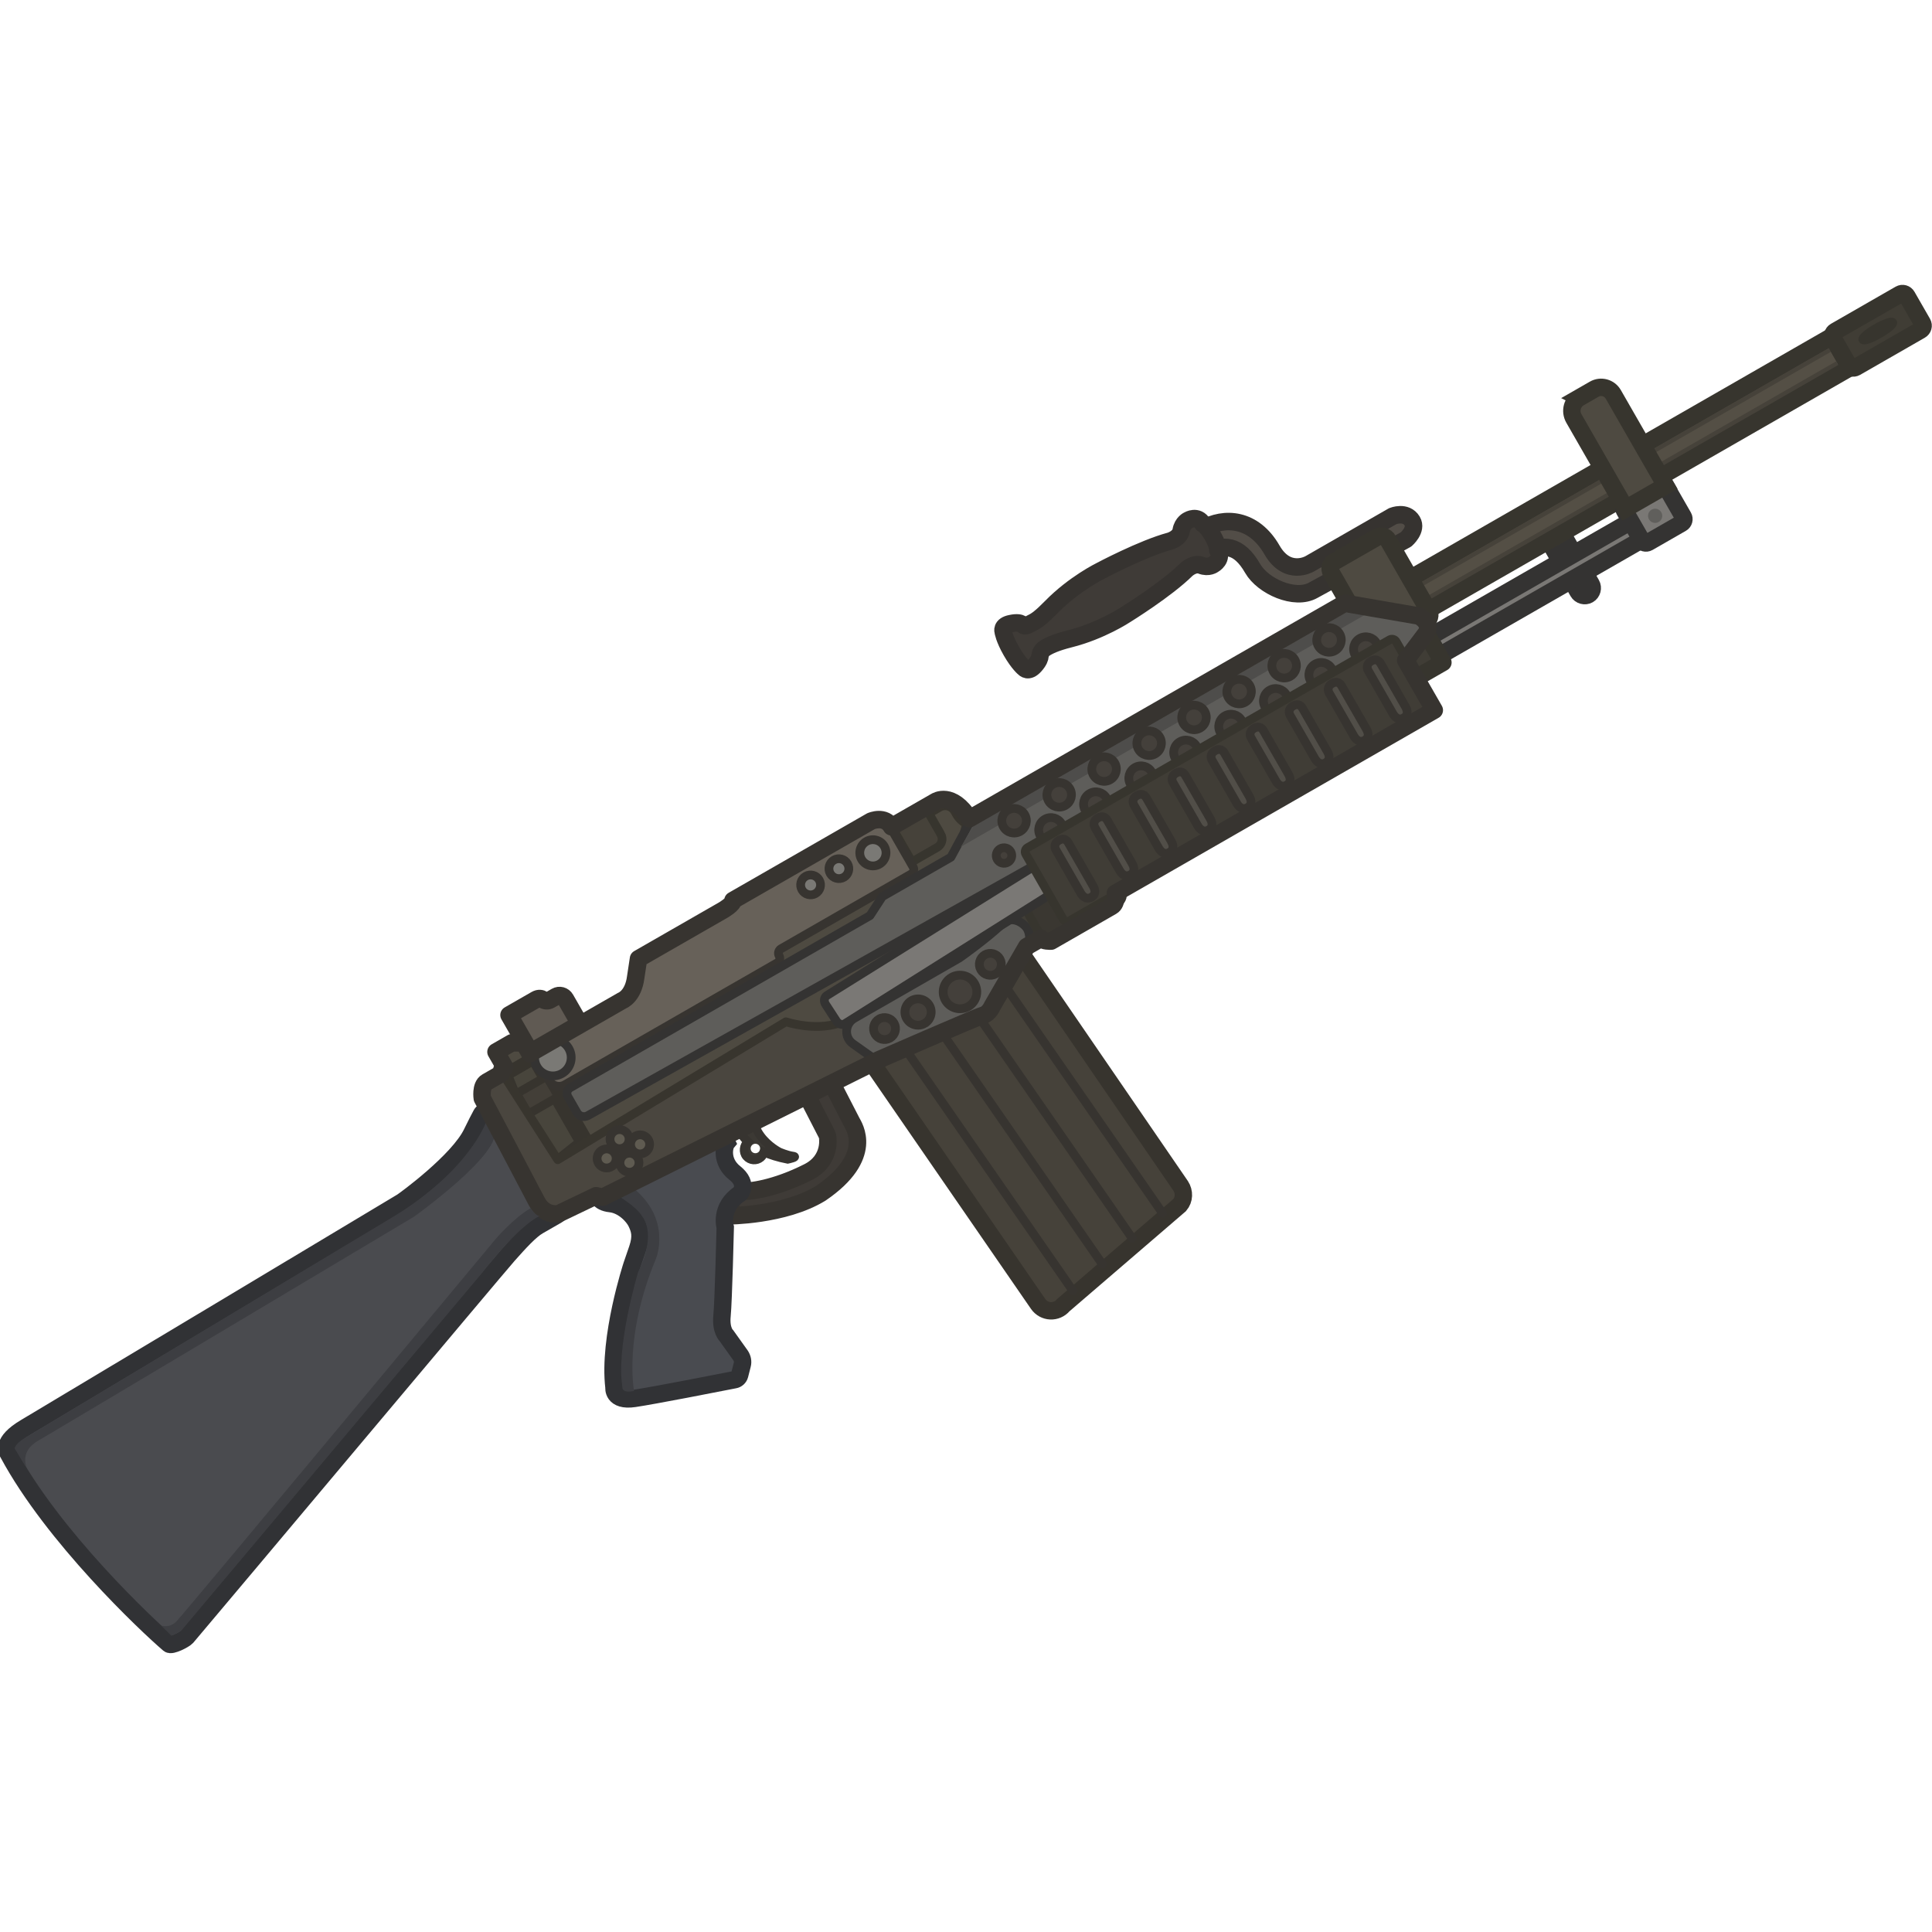 <?xml version="1.0" encoding="UTF-8" standalone="no"?>
<!-- Created with Inkscape (http://www.inkscape.org/) -->

<svg
   width="110"
   height="110"
   viewBox="0 0 29.104 29.104"
   version="1.1"
   id="svg1"
   xml:space="preserve"
   inkscape:version="1.4 (e7c3feb1, 2024-10-09)"
   sodipodi:docname="stoner_63.svg"
   xmlns:inkscape="http://www.inkscape.org/namespaces/inkscape"
   xmlns:sodipodi="http://sodipodi.sourceforge.net/DTD/sodipodi-0.dtd"
   xmlns="http://www.w3.org/2000/svg"
   xmlns:svg="http://www.w3.org/2000/svg"><sodipodi:namedview
     id="namedview1"
     pagecolor="#ffffff"
     bordercolor="#000000"
     borderopacity="0.25"
     inkscape:showpageshadow="2"
     inkscape:pageopacity="0.0"
     inkscape:pagecheckerboard="0"
     inkscape:deskcolor="#d1d1d1"
     inkscape:document-units="px"
     inkscape:zoom="0.71891835"
     inkscape:cx="534.13576"
     inkscape:cy="195.43249"
     inkscape:window-width="1712"
     inkscape:window-height="968"
     inkscape:window-x="0"
     inkscape:window-y="43"
     inkscape:window-maximized="1"
     inkscape:current-layer="layer1" /><defs
     id="defs1"><clipPath
       clipPathUnits="userSpaceOnUse"
       id="clipPath1"><rect
         width="234.843"
         height="234.843"
         fill="#ffffff"
         transform="rotate(30)"
         id="rect1"
         x="28.811"
         y="-93.358"
         style="stroke-width:2.135" /></clipPath></defs><g
     inkscape:label="Layer 1"
     inkscape:groupmode="layer"
     id="layer1"><g
       id="g17"
       transform="matrix(0.108,-0.062,0.062,0.108,-3.669,11.686)"><path
         d="m 124.902,77.793 c -0.809,-0.099 -0.809,-1.461 -0.809,-1.461 l -1.7e-4,-0.443 c -5e-5,-1.017 -0.835,-1.852 -1.852,-1.852 l -6.156,7.5e-5 -0.313,3.73 -50.971,8.8e-5 7.3e-5,12.443 31.165,1.898 35.506,3.5e-5 c 0,0 -2.319,-13.793 -6.571,-14.314 z"
         fill="#4e4a41"
         id="path2"
         style="stroke-width:2.135;stroke-linejoin:round" /><path
         d="m 124.902,77.793 c -0.809,-0.099 -0.809,-1.461 -0.809,-1.461 l -1.7e-4,-0.443 c -5e-5,-1.017 -0.835,-1.852 -1.852,-1.852 l -6.469,3.2e-5 2e-5,3.73 -50.971,8.8e-5 7.3e-5,12.443 31.165,1.898 35.506,3.5e-5 c 0,0 -2.319,-13.793 -6.571,-14.314 z"
         stroke="#38352e"
         stroke-width="2.105"
         stroke-linecap="round"
         id="path6"
         style="fill:none" /><path
         d="m 93.261,96.625 -1.252,-0.052 c -0.574,-0.026 -1.07,0.417 -1.095,0.991 l -0.209,4.539 c -0.014,0.314 -1.02,2.985 -4.226,2.817 -4.461,-0.235 -7.404,-1.46 -8.238,-2.06 -0.835,-0.6 -2.83,1.818 -2.83,1.818 0,0 5.884,3.38 11.101,3.224 7.919,-0.609 7.506,-5.069 7.532,-5.643 l 0.209,-4.539 c 0.026,-0.574 -0.417,-1.069 -0.991,-1.096 z"
         fill="#3f3b37"
         stroke="#373430"
         stroke-width="0.493"
         id="path8"
         sodipodi:nodetypes="ccccccccccc"
         style="stroke-width:2.117;stroke-linecap:round;stroke-linejoin:round;stroke-dasharray:none" /><path
         d="m 62.381,104.063 c 0,0 -6.887,6.182 -9.26,11.764 0,0 -1.043,1.383 1.487,2.374 2.191,0.861 9.704,3.417 11.634,4.069 0.287,0.104 0.6,0.026 0.809,-0.183 l 0.887,-0.913 c 0.287,-0.287 0.417,-0.678 0.391,-1.096 l -0.287,-2.895 c 0,0 -0.313,-0.913 0.731,-2.374 1.043,-1.461 5.661,-9.078 5.661,-9.078 0,0 0.574,-2.478 3.574,-2.661 0,0 1.513,-0.443 0.704,-2.478 -0.809,-2.035 0.496,-3.469 0.991,-3.652 l 0.104,-1.487 -12.312,-0.756 c 0,0 -1.338,-0.38 -1.599,0.089 -0.261,0.47 -2.882,-0.184 -2.882,-0.184 0,0 -0.45,0.799 0.803,1.712 1.252,0.913 1.67,2.687 1.591,3.6 -0.078,0.939 -0.267,1.72 -1.458,2.775 -1.072,0.949 -1.568,1.373 -1.568,1.373 z"
         fill="#3d3e42"
         stroke="#313235"
         stroke-width="2.105"
         stroke-linecap="round"
         id="path10"
         sodipodi:nodetypes="ccccccccccccccccccccc"
         style="fill:#494b50;fill-opacity:1" /><path
         d="m 120.732,77.454 1.2e-4,-3.417 -4.695,-1.46e-4 1e-5,4.591 3.522,8.3e-5 c 0.652,1.7e-5 1.174,-0.522 1.174,-1.174 z"
         fill="#46423a"
         stroke="#37352e"
         stroke-width="1.052"
         stroke-linecap="round"
         id="path12" /><path
         d="m 203.105,83.272 c 0.496,-9.7e-5 0.913,0.417 0.913,0.913 l 7e-5,6.234 c -1e-5,0.496 -0.417,0.913 -0.913,0.913 -0.496,-9e-6 -0.913,-0.417 -0.913,-0.913 l 4e-5,-6.235 c 9e-5,-0.495 0.417,-0.913 0.913,-0.913 z"
         fill="#686664"
         stroke="#343332"
         stroke-width="0.493"
         id="path14"
         style="stroke-width:2.117;stroke-linejoin:round;stroke-dasharray:none" /><path
         d="m 212.183,86.192 -28.433,2.7e-5 -5e-5,2.583 28.433,-2.8e-5 z"
         fill="#7a7875"
         stroke="#343332"
         stroke-width="0.493"
         stroke-linecap="round"
         id="path16"
         style="stroke-width:2.117;stroke-linejoin:round;stroke-dasharray:none" /><path
         d="m 183.748,84.574 -4.147,-6.3e-5 -2.3e-4,5.113 4.148,-1.5e-5 z"
         fill="#403d36"
         stroke="#37352e"
         stroke-width="2.105"
         stroke-linecap="round"
         id="path18"
         style="stroke-linejoin:round" /><path
         d="m 244.219,78.914 -60.466,4.7e-5 1.2e-4,4.356 60.465,-3.67e-4 z"
         fill="#46423a"
         stroke="#37352e"
         stroke-width="2.105"
         stroke-linecap="round"
         id="path20"
         style="fill:#544f45;fill-opacity:1;stroke-linejoin:round" /><path
         style="fill:#46423a;fill-opacity:1;fill-rule:evenodd;stroke:none;stroke-width:2.117;stroke-linecap:round;stroke-linejoin:round;stroke-miterlimit:29;stroke-dasharray:none;stroke-opacity:1"
         d="m 186.407,80.461 h 56.815 v -0.506 h -56.907 z"
         id="path15" /><path
         style="fill:#46423a;fill-opacity:1;fill-rule:evenodd;stroke:none;stroke-width:2.117;stroke-linecap:round;stroke-linejoin:round;stroke-miterlimit:29;stroke-dasharray:none;stroke-opacity:1"
         d="m 186.315,82.286 h 56.815 v -0.506 h -56.907 z"
         id="path15-4" /><path
         d="m 153.28,63.942 11.999,9.7e-5 c 2.635,-1.58e-4 4.174,1.059 4.174,4.435 4e-5,2.452 2.478,5.921 5.061,5.921 l 12.782,0.26 c 0,0 1.773,-0.34 1.745,-1.564 -0.033,-1.451 -1.745,-1.681 -1.745,-1.681 h -11.596 c 0,0 -3.106,0.028 -3.106,-3.732 0,-4.41 -2.934,-6.391 -5.986,-6.391 l -12.547,1.11e-4 c 0,0 -1.824,0.689 -1.824,1.733 1.2e-4,1.043 1.043,1.017 1.043,1.017 z"
         fill="#524d47"
         stroke="#363330"
         stroke-width="0.493"
         id="path22"
         style="stroke-width:2.117;stroke-linecap:round;stroke-linejoin:round;stroke-dasharray:none"
         sodipodi:nodetypes="ccsccsccccccc" /><path
         d="m 212.525,84.082 4.643,-2.19e-4 c 0.313,4.3e-5 0.574,0.261 0.574,0.574 l 1e-5,4.226 c -4e-5,0.313 -0.261,0.574 -0.574,0.574 l -4.643,-7.3e-5 c -0.313,6.3e-5 -0.574,-0.261 -0.574,-0.574 l 7e-5,-4.226 c 4e-5,-0.313 0.261,-0.574 0.574,-0.574 z"
         fill="#7a7875"
         stroke="#343332"
         stroke-width="2.105"
         stroke-linecap="round"
         id="path24"
         style="stroke-linejoin:round" /><path
         d="m 178.402,72.576 6,-4e-6 c 0.548,-2.4e-5 0.965,0.444 0.965,0.965 l 9e-5,9.886 c 3e-5,0.548 -0.444,0.965 -0.965,0.965 l -6,5e-6 c -0.548,2.3e-5 -0.965,-0.444 -0.965,-0.965 l 9e-5,-9.886 c -2e-5,-0.548 0.417,-0.965 0.965,-0.965 z"
         fill="#4e4a41"
         stroke="#37352e"
         stroke-width="2.105"
         stroke-linecap="round"
         id="path26"
         style="stroke-linejoin:round" /><path
         fill-rule="evenodd"
         clip-rule="evenodd"
         d="m 253.868,78.578 -9.025,2.23e-4 c -0.34,-5.08e-4 -0.626,0.287 -0.627,0.651 l 6.5e-4,3.731 c -7.1e-4,0.339 0.26,0.625 0.627,0.626 l 9.025,-2.23e-4 c 0.338,-5.6e-4 0.626,-0.261 0.625,-0.626 l -5.3e-4,-3.757 c 7.1e-4,-0.339 -0.26,-0.625 -0.625,-0.625 z m -2.452,2.53 c -0.001,0.216 -0.935,0.391 -2.087,0.391 -1.153,-5.54e-4 -2.088,-0.176 -2.087,-0.391 -6.8e-4,-0.217 0.934,-0.392 2.085,-0.392 1.153,5.55e-4 2.088,0.176 2.088,0.392 z"
         fill="#403d35"
         id="path28"
         style="stroke-width:2.135" /><path
         d="m 253.868,78.578 -9.025,2.23e-4 c -0.34,-5.08e-4 -0.626,0.287 -0.627,0.651 l 6.5e-4,3.731 c -7.1e-4,0.339 0.26,0.625 0.627,0.626 l 9.025,-2.23e-4 c 0.338,-5.6e-4 0.626,-0.261 0.625,-0.626 l -5.3e-4,-3.757 c 7.1e-4,-0.339 -0.26,-0.625 -0.625,-0.625 z"
         stroke="#37352e"
         stroke-width="2.105"
         stroke-linecap="round"
         id="path30"
         style="fill:none;stroke-linejoin:round" /><path
         d="m 251.415,81.106 c -0.001,0.215 -0.933,0.391 -2.087,0.39 -1.151,3.28e-4 -2.086,-0.175 -2.084,-0.39 -7.9e-4,-0.216 0.933,-0.391 2.085,-0.392 1.151,-3.28e-4 2.086,0.175 2.086,0.392 z"
         stroke="#37352e"
         stroke-width="1.052"
         stroke-linecap="round"
         id="path32"
         style="fill:none" /><path
         d="m 214.037,70.126 2.035,8.3e-5 c 0.939,-1.61e-4 1.696,0.756 1.696,1.696 l -1e-5,12.729 -5.582,8.9e-5 1e-5,-12.573 c -1.2e-4,-1.043 0.835,-1.852 1.852,-1.852 z"
         fill="#4e4a41"
         stroke="#37352e"
         stroke-width="2.105"
         stroke-linecap="round"
         id="path34" /><path
         d="m 214.846,87.942 c 0.475,-8.3e-5 0.86,-0.385 0.86,-0.86 2e-5,-0.475 -0.385,-0.86 -0.86,-0.86 -0.475,-2.4e-5 -0.86,0.385 -0.861,0.86 8e-5,0.475 0.385,0.86 0.861,0.86 z"
         fill="#605f5c"
         id="path36"
         style="stroke-width:2.135" /><path
         d="m 166.901,60.682 c 0,0 0.325,0.427 0.325,1.825 0,1.399 -0.325,1.825 -0.325,1.825 8e-5,1.278 -1.304,1.252 -1.304,1.252 0,0 -0.757,0.104 -1.357,-0.652 -0.6,-0.73 -1.8,-0.444 -1.8,-0.444 -3.339,0.887 -9.104,1.07 -9.104,1.07 0,0 -3.548,0.235 -7.33,-0.835 -1.669,-0.469 -2.661,-0.548 -3.234,-0.496 -0.365,0.026 -0.704,0.235 -0.913,0.522 -0.104,0.156 -0.391,0.443 -1.096,0.678 -1.148,0.391 -1.278,-0.365 -1.278,-0.365 0,0 -0.325,-0.786 -0.325,-2.556 0,-1.77 0.325,-2.556 0.325,-2.556 0,0 0.13,-0.757 1.278,-0.365 0.73,0.235 0.991,0.496 1.096,0.678 0.209,0.313 -0.038,0.522 1.173,0.522 0.574,0.052 1.305,-0.026 2.975,-0.496 3.782,-1.069 7.33,-0.835 7.33,-0.835 0,0 5.765,0.183 9.104,1.069 0,0 1.2,0.287 1.8,-0.443 0.6,-0.73 1.356,-0.652 1.356,-0.652 0,0 1.304,-0.026 1.304,1.252 z"
         fill="#3f3b37"
         stroke="#363330"
         stroke-width="0.493"
         id="path38"
         style="stroke-width:2.117;stroke-linecap:round;stroke-linejoin:round;stroke-dasharray:none"
         sodipodi:nodetypes="czcccccccccczcccccccscc" /><path
         d="m 57.522,80.61 c 0.417,-1.01e-4 0.757,0.339 0.756,0.73 l 7.6e-5,12.234 c -8.4e-5,0.417 -0.339,0.73 -0.73,0.731 l -2.611,-5.4e-5 c -1.149,-8.4e-5 -2.983,0.593 -4.954,1.252 -1.959,0.655 -50.267,18.39 -56.71,20.712 -0.391,0.131 -2.165,0.052 -2.295,-0.339 -1.2,-3.365 -5.687,-18.234 -5.374,-29.633 2.1e-5,-0.287 -0.104,-1.67 3.339,-1.722 3.835,-0.052 51.753,-0.965 53.084,-0.991 0.404,-0.008 8.426,-0.887 11.53,-3.026 0.965,-0.652 1.643,-1.096 2.113,-1.382 0.47,-0.287 1.122,0.052 1.122,0.626 2.7e-5,0.47 0.313,0.783 0.73,0.809 z"
         fill="#3d3e42"
         stroke="#313235"
         stroke-width="2.105"
         stroke-linecap="round"
         id="path40"
         clip-path="url(#clipPath1)"
         style="fill:#4a4b4f;fill-opacity:1" /><g
         id="g8"><path
           d="m 99.807,98.192 2.843,34.406 c 0.104,1.278 1.383,2.087 2.583,1.643 l 18.227,-3.487 c 0.809,-0.287 1.304,-1.095 1.252,-1.956 l -2.664,-33.275 c -0.078,-0.887 -0.73,-1.591 -1.617,-1.748 l -18.407,2.356 c -1.226,-0.209 -2.322,0.809 -2.217,2.061 z"
           fill="#46423a"
           stroke="#37342e"
           stroke-width="2.105"
           stroke-linecap="round"
           id="path42"
           sodipodi:nodetypes="ccccccccc" /><g
           id="g7"><path
             style="fill:#4a4b4f;fill-opacity:1;fill-rule:evenodd;stroke:#373430;stroke-width:1.058;stroke-linecap:round;stroke-linejoin:round;stroke-miterlimit:29;stroke-dasharray:none;stroke-opacity:1"
             d="M 107.087,133.306 104.095,98.109"
             id="path7" /><path
             style="fill:#4a4b4f;fill-opacity:1;fill-rule:evenodd;stroke:#373430;stroke-width:1.058;stroke-linecap:round;stroke-linejoin:round;stroke-miterlimit:29;stroke-dasharray:none;stroke-opacity:1"
             d="M 111.782,132.265 108.789,97.068"
             id="path7-9" /><path
             style="fill:#4a4b4f;fill-opacity:1;fill-rule:evenodd;stroke:#373430;stroke-width:1.058;stroke-linecap:round;stroke-linejoin:round;stroke-miterlimit:29;stroke-dasharray:none;stroke-opacity:1"
             d="M 116.476,131.354 113.483,96.157"
             id="path7-2" /><path
             style="fill:#4a4b4f;fill-opacity:1;fill-rule:evenodd;stroke:#373430;stroke-width:1.058;stroke-linecap:round;stroke-linejoin:round;stroke-miterlimit:29;stroke-dasharray:none;stroke-opacity:1"
             d="M 121.17,130.574 118.178,95.377"
             id="path7-4" /></g></g><path
         d="m 64.544,70.427 -2e-5,4.299 c -1.57e-4,0.47 -0.155,0.9 0.835,0.9 l 5.217,8.6e-5 c 0.469,-1.34e-4 0.835,-0.365 0.835,-0.835 l 8.7e-5,-2.643 c -1.34e-4,-0.469 -0.365,-0.835 -0.835,-0.835 l -0.835,1.7e-5 C 69.448,71.314 69.161,71.131 69.03,70.844 68.926,70.636 68.717,70.427 68.274,70.427 Z"
         fill="#605a53"
         stroke="#373430"
         stroke-width="0.986"
         stroke-linecap="round"
         id="path44"
         style="stroke-width:2.117;stroke-linejoin:round;stroke-dasharray:none"
         sodipodi:nodetypes="ccccccccccc" /><path
         d="m 122.057,89.608 3.287,-3.5e-5 c 0.835,-1.7e-5 1.539,0.678 1.539,1.539 l -3e-5,1.148 c 2e-5,0.835 -0.678,1.539 -1.539,1.539 l -3.287,3.5e-5 c -0.835,1.7e-5 -1.539,-0.678 -1.539,-1.539 l -4e-5,-1.174 c -2e-5,-0.835 0.704,-1.513 1.539,-1.513 z"
         fill="#403d36"
         stroke="#37352e"
         stroke-width="2.087"
         stroke-linecap="round"
         id="path46" /><path
         d="m 60.341,76.178 -1.826,13.225 6.287,-0.965 -4e-5,-12.26 z"
         fill="#48453c"
         stroke="#37342e"
         stroke-width="2.105"
         stroke-linecap="round"
         id="path48"
         style="stroke-linejoin:round" /><path
         d="M 64.253,74.09 63.392,73.491 c -0.052,-0.026 -0.104,-0.052 -0.157,-0.052 l -2.008,1.1e-5 c -0.156,-7e-6 -0.261,0.13 -0.261,0.261 l 1.15e-4,2.216 c -8e-6,0.156 0.13,0.261 0.261,0.261 l 2.894,1.7e-5 c 0.156,-1.77e-4 0.261,-0.131 0.261,-0.261 l 4.8e-5,-1.617 c 4e-6,-0.078 -0.052,-0.156 -0.131,-0.209 z"
         fill="#4e4a41"
         stroke="#37342e"
         stroke-width="0.986"
         stroke-linecap="round"
         id="path50"
         style="stroke-width:1.058;stroke-linejoin:round;stroke-dasharray:none" /><path
         d="m 64.805,79.124 -4.198,-2.3e-5 5.7e-5,2.842 4.198,2.3e-5 z"
         fill="#433f38"
         stroke="#37342e"
         stroke-width="1.052"
         stroke-linecap="round"
         id="path52"
         style="stroke-linejoin:round" /><path
         d="m 82.988,92.517 -0.205,1.337 c 0,0 -1.667,1.607 -0.806,4.26 0,0 -0.025,0.005 -0.051,0.009 -0.667,0.123 -1.107,0.761 -0.984,1.428 0.123,0.667 0.761,1.106 1.428,0.983 0.282,-0.052 0.494,-0.197 0.676,-0.363 0.496,0.678 1.161,1.404 2.045,2.17 0,0 1.298,0.424 0.742,-0.004 -0.587,-0.449 -1.188,-1.266 -1.188,-1.266 0,0 -3.301,-4.962 1.902,-7.671 5.204,-2.71 -3.558,-0.883 -3.558,-0.883 z m -0.536,7.313 c -0.308,0.057 -0.612,-0.153 -0.668,-0.46 -0.057,-0.308 0.153,-0.612 0.46,-0.668 0.308,-0.057 0.611,0.152 0.668,0.46 0.057,0.308 -0.153,0.612 -0.46,0.668 z"
         fill="#3c3934"
         id="path54"
         style="stroke-width:2.135" /><path
         d="m 82.783,93.855 0.205,-1.337 c 0,0 8.761,-1.827 3.558,0.883 -5.203,2.709 -1.902,7.671 -1.902,7.671 0,0 0.602,0.818 1.188,1.266 0.556,0.428 -0.742,0.004 -0.742,0.004 -0.884,-0.765 -1.548,-1.492 -2.045,-2.17 -0.182,0.166 -0.394,0.311 -0.676,0.363 -0.667,0.123 -1.305,-0.317 -1.428,-0.983 -0.123,-0.667 0.368,-1.314 1.035,-1.437 -0.86,-2.653 0.806,-4.26 0.806,-4.26 z"
         stroke="#373430"
         stroke-width="0.493"
         id="path56"
         style="fill:none;stroke-width:1.058;stroke-dasharray:none" /><path
         d="m 60.341,76.176 0.6,12.364 32.242,-0.73 c 0,0 2.765,3.13 6.182,3.443 0,0 0.756,-0.052 0.678,1.8 -0.078,1.852 0.417,4.487 0.417,4.487 L 63.366,95.322 62.819,94.67 57.732,94.279 c 0,0 -1.513,-0.626 -1.513,-2.687 1.3e-5,-2.061 0.522,-14.242 0.522,-14.242 0,0 0.182,-1.174 1.513,-1.2 1.33,-0.026 2.113,0.026 2.087,0.026 z"
         fill="#534f46"
         stroke="#38352e"
         stroke-width="0.986"
         stroke-linecap="round"
         id="path58"
         style="fill:#4a463f;fill-opacity:1;stroke-width:1.058;stroke-linejoin:round;stroke-dasharray:none" /><path
         d="m 64.803,76.308 -4.3e-5,3.417 c 1.28e-4,0.756 0.626,1.383 1.383,1.382 l 29.633,7.3e-5 c 0.339,-1.05e-4 0.626,-0.287 0.626,-0.626 -1.05e-4,-0.339 0.287,-0.626 0.626,-0.626 l 18.156,2.2e-5 c 0.339,-2.7e-5 0.626,-0.287 0.626,-0.626 l -5e-5,-5.817 c 1.6e-4,-0.835 -0.678,-1.513 -1.513,-1.513 l -19.121,1.03e-4 c -0.104,-4e-5 -0.209,0.026 -0.313,0.078 -0.209,0.13 -0.73,0.339 -1.722,0.339 l -11.451,-1.4e-5 c -0.183,3.3e-5 -0.365,0.078 -0.496,0.235 l -1.565,2.009 c -0.496,0.652 -1.278,1.043 -2.113,1.043 l -12.156,0.052 c -0.313,0.026 -0.574,0.313 -0.6,0.652 z"
         fill="#676159"
         stroke="#373430"
         stroke-width="0.986"
         stroke-linecap="round"
         id="path60"
         style="stroke-width:1.058;stroke-linejoin:round;stroke-dasharray:none" /><path
         d="m 124.958,77.668 -4.558,2.817 -9.554,2.5e-5 -2.452,1.252 -41.815,-2.9e-5 c -0.444,6.4e-5 -0.783,0.365 -0.783,0.809 l 5.8e-5,2.217 c 6e-5,0.522 0.417,0.939 0.939,0.965 l 113.915,1.174 2.974,-1.252 c 0.913,-0.391 1.122,-1.696 0.339,-2.374 l -6.521,-5.582 z"
         fill="#5e5d5a"
         stroke="#343332"
         stroke-width="0.986"
         stroke-linecap="round"
         id="path62"
         style="stroke-width:1.058;stroke-linejoin:round;stroke-dasharray:none"
         sodipodi:nodetypes="ccccccccccccc" /><path
         style="fill:#4e4d4b;fill-opacity:1;fill-rule:evenodd;stroke:none;stroke-width:2.117;stroke-linecap:round;stroke-linejoin:round;stroke-miterlimit:29;stroke-dasharray:none;stroke-opacity:1"
         d="m 122.441,79.795 2.048,-1.182 h 52.276 l 1.626,1.378 h -56.341 z"
         id="path13" /><path
         d="m 101.506,97.644 12.938,1.33 c 0.391,0.026 0.783,-0.052 1.122,-0.235 l 7.539,-4.356 c 0.209,-0.13 0.417,-0.287 0.574,-0.495 0.287,-0.417 0.47,-1.017 0.417,-1.461 -0.078,-0.73 -0.809,-2.243 -2.322,-1.852 -2.504,0.6 -5.948,0.939 -6.547,0.991 -0.052,-7.4e-5 -0.104,-4.1e-5 -0.183,3.4e-5 l -14.477,-1.94e-4 c -1.356,7.7e-5 -2.243,1.409 -1.67,2.609 l 1.122,2.426 c 0.287,0.574 0.861,0.965 1.487,1.044 z"
         fill="#5e5d5a"
         stroke="#343332"
         stroke-width="0.986"
         stroke-linecap="round"
         id="path64"
         style="stroke-width:1.058;stroke-dasharray:none" /><path
         d="m 113.242,97.2 c 1.123,-1.09e-4 2.034,-0.91 2.034,-2.034 7e-5,-1.123 -0.91,-2.034 -2.034,-2.034 -1.123,1.1e-4 -2.034,0.91 -2.034,2.034 -7e-5,1.123 0.91,2.034 2.034,2.034 z"
         fill="#44403b"
         id="path66"
         style="stroke:#373430;stroke-width:1.058;stroke-dasharray:none;stroke-opacity:1"
         sodipodi:nodetypes="ccccc" /><path
         d="m 118.09,95.425 c 0.734,-1.3e-5 1.33,-0.595 1.33,-1.33 -1e-5,-0.734 -0.595,-1.33 -1.33,-1.33 -0.734,-1.71e-4 -1.33,0.595 -1.33,1.33 1.2e-4,0.734 0.595,1.33 1.33,1.33 z"
         fill="#44403b"
         id="path68"
         style="stroke:#373430;stroke-width:1.058;stroke-dasharray:none;stroke-opacity:1"
         sodipodi:nodetypes="ssccs" /><path
         d="m 103.12,95.793 c 0.734,-1.4e-5 1.33,-0.595 1.33,-1.33 1.7e-4,-0.734 -0.595,-1.33 -1.33,-1.33 -0.734,1.4e-5 -1.33,0.595 -1.33,1.33 1e-5,0.734 0.595,1.33 1.33,1.33 z"
         fill="#44403b"
         id="path70"
         style="stroke:#373430;stroke-width:1.058;stroke-dasharray:none;stroke-opacity:1"
         sodipodi:nodetypes="scsss" /><path
         d="m 107.633,96.338 c 0.878,1.8e-5 1.59,-0.712 1.59,-1.59 10e-6,-0.878 -0.712,-1.59 -1.59,-1.59 -0.878,1.66e-4 -1.591,0.712 -1.591,1.591 -2e-5,0.878 0.712,1.59 1.59,1.59 z"
         fill="#44403b"
         id="path72"
         style="stroke:#373430;stroke-width:1.058;stroke-dasharray:none;stroke-opacity:1"
         sodipodi:nodetypes="sscss" /><path
         d="m 129.229,81.949 c 0.821,0 1.486,-0.665 1.486,-1.486 0,-0.821 -0.665,-1.486 -1.486,-1.486 -0.821,-1.07e-4 -1.486,0.665 -1.486,1.486 -1.1e-4,0.821 0.665,1.486 1.486,1.486 z"
         fill="#44403b"
         id="path74"
         style="stroke:#373430;stroke-width:1.058;stroke-dasharray:none;stroke-opacity:1" /><path
         d="m 135.52,81.946 c 0.821,0 1.486,-0.665 1.486,-1.486 -1.9e-4,-0.821 -0.665,-1.486 -1.486,-1.486 -0.821,-1.06e-4 -1.486,0.665 -1.486,1.486 0,0.821 0.665,1.486 1.486,1.486 z"
         fill="#44403b"
         id="path76"
         style="stroke:#373430;stroke-width:1.058;stroke-dasharray:none;stroke-opacity:1" /><path
         d="m 141.783,81.948 c 0.821,-1.85e-4 1.486,-0.665 1.486,-1.486 1.1e-4,-0.821 -0.665,-1.486 -1.486,-1.486 -0.821,-1.06e-4 -1.486,0.665 -1.486,1.486 0,0.821 0.665,1.486 1.486,1.486 z"
         fill="#44403b"
         id="path78"
         style="stroke:#373430;stroke-width:1.058;stroke-dasharray:none;stroke-opacity:1" /><path
         d="m 148.065,81.95 c 0.821,-7.8e-5 1.486,-0.665 1.486,-1.486 1e-4,-0.821 -0.665,-1.486 -1.486,-1.486 -0.821,10e-7 -1.486,0.665 -1.486,1.486 0,0.821 0.665,1.486 1.486,1.486 z"
         fill="#44403b"
         id="path80"
         style="stroke:#373430;stroke-width:1.058;stroke-dasharray:none;stroke-opacity:1" /><path
         d="m 154.325,81.948 c 0.821,-1.85e-4 1.486,-0.665 1.486,-1.486 -8e-5,-0.821 -0.665,-1.486 -1.486,-1.486 -0.821,-1.06e-4 -1.486,0.665 -1.486,1.486 0,0.821 0.665,1.486 1.486,1.486 z"
         fill="#44403b"
         id="path82"
         style="stroke:#373430;stroke-width:1.058;stroke-dasharray:none;stroke-opacity:1" /><path
         d="m 160.614,81.948 c 0.821,-10e-7 1.486,-0.665 1.486,-1.486 0,-0.821 -0.665,-1.486 -1.486,-1.486 -0.821,7.8e-5 -1.486,0.665 -1.486,1.486 -1.1e-4,0.821 0.665,1.486 1.486,1.486 z"
         fill="#44403b"
         id="path84"
         style="stroke:#373430;stroke-width:1.058;stroke-dasharray:none;stroke-opacity:1" /><path
         d="m 166.897,81.948 c 0.821,0 1.486,-0.665 1.486,-1.486 0,-0.821 -0.665,-1.486 -1.486,-1.486 -0.821,-1.07e-4 -1.486,0.665 -1.486,1.486 -1.1e-4,0.821 0.665,1.486 1.486,1.486 z"
         fill="#44403b"
         id="path86"
         style="stroke:#373430;stroke-width:1.058;stroke-dasharray:none;stroke-opacity:1" /><path
         d="m 173.156,81.948 c 0.821,1.07e-4 1.486,-0.665 1.486,-1.486 0,-0.821 -0.665,-1.486 -1.486,-1.486 -0.821,1.85e-4 -1.486,0.665 -1.486,1.486 8e-5,0.821 0.665,1.486 1.486,1.486 z"
         fill="#44403b"
         id="path88"
         style="stroke:#373430;stroke-width:1.058;stroke-dasharray:none;stroke-opacity:1" /><path
         d="m 132.548,85.129 c 0.821,1.07e-4 1.486,-0.665 1.486,-1.486 1e-4,-0.821 -0.665,-1.486 -1.486,-1.486 -0.821,0 -1.486,0.665 -1.486,1.486 1.9e-4,0.821 0.665,1.486 1.486,1.486 z"
         fill="#44403b"
         id="path90"
         style="stroke:#373430;stroke-width:1.058;stroke-dasharray:none;stroke-opacity:1" /><path
         d="m 138.807,85.129 c 0.821,-10e-7 1.486,-0.665 1.486,-1.486 0,-0.821 -0.665,-1.486 -1.486,-1.486 -0.821,1.85e-4 -1.486,0.665 -1.486,1.486 -1.1e-4,0.821 0.665,1.486 1.486,1.486 z"
         fill="#44403b"
         id="path92"
         style="stroke:#373430;stroke-width:1.058;stroke-dasharray:none;stroke-opacity:1" /><path
         d="m 145.119,85.129 c 0.821,1.06e-4 1.486,-0.665 1.486,-1.486 0,-0.821 -0.665,-1.486 -1.486,-1.486 -0.821,1.85e-4 -1.486,0.665 -1.486,1.486 8e-5,0.821 0.665,1.486 1.486,1.486 z"
         fill="#44403b"
         id="path94"
         style="stroke:#373430;stroke-width:1.058;stroke-dasharray:none;stroke-opacity:1" /><path
         d="m 151.379,85.129 c 0.821,0 1.486,-0.665 1.486,-1.486 0,-0.821 -0.665,-1.486 -1.486,-1.486 -0.821,10e-7 -1.486,0.665 -1.486,1.486 0,0.821 0.665,1.486 1.486,1.486 z"
         fill="#44403b"
         id="path96"
         style="stroke:#373430;stroke-width:1.058;stroke-dasharray:none;stroke-opacity:1" /><path
         d="m 157.663,85.127 c 0.821,1.07e-4 1.486,-0.665 1.486,-1.486 0,-0.821 -0.665,-1.486 -1.486,-1.486 -0.821,0 -1.486,0.665 -1.486,1.486 8e-5,0.821 0.665,1.486 1.486,1.486 z"
         fill="#44403b"
         id="path98"
         style="stroke:#373430;stroke-width:1.058;stroke-dasharray:none;stroke-opacity:1" /><path
         d="m 163.898,85.127 c 0.821,-7.8e-5 1.486,-0.665 1.486,-1.486 1.1e-4,-0.821 -0.665,-1.486 -1.486,-1.486 -0.821,0 -1.486,0.665 -1.486,1.486 1.9e-4,0.821 0.665,1.486 1.486,1.486 z"
         fill="#44403b"
         id="path100"
         style="stroke:#373430;stroke-width:1.058;stroke-dasharray:none;stroke-opacity:1" /><path
         d="m 170.239,85.129 c 0.821,0 1.486,-0.665 1.486,-1.486 0,-0.821 -0.665,-1.486 -1.486,-1.486 -0.821,0 -1.486,0.665 -1.486,1.486 0,0.821 0.665,1.486 1.486,1.486 z"
         fill="#44403b"
         id="path102"
         style="stroke:#373430;stroke-width:1.058;stroke-dasharray:none;stroke-opacity:1" /><path
         d="m 176.471,85.126 c 0.821,-7.8e-5 1.486,-0.665 1.486,-1.486 1.1e-4,-0.821 -0.665,-1.486 -1.486,-1.486 -0.821,0 -1.486,0.665 -1.486,1.486 1.9e-4,0.821 0.665,1.486 1.486,1.486 z"
         fill="#44403b"
         id="path104"
         style="stroke:#373430;stroke-width:1.058;stroke-dasharray:none;stroke-opacity:1" /><path
         d="m 126.075,84.445 c 0.518,3.1e-5 0.939,-0.42 0.939,-0.939 -8e-5,-0.518 -0.42,-0.939 -0.939,-0.939 -0.518,-3.1e-5 -0.939,0.42 -0.939,0.939 -3e-5,0.518 0.42,0.939 0.939,0.939 z"
         fill="#44403b"
         id="path106"
         style="stroke:#373430;stroke-width:1.058;stroke-dasharray:none;stroke-opacity:1" /><path
         d="m 66.579,79.751 c 1.225,-5.6e-5 2.217,-0.993 2.217,-2.217 -5.6e-5,-1.225 -0.993,-2.217 -2.217,-2.217 -1.224,-1.29e-4 -2.217,0.993 -2.217,2.217 -5.1e-5,1.225 0.993,2.217 2.217,2.217 z"
         fill="#7a7975"
         stroke="#343332"
         stroke-width="0.986"
         stroke-linecap="round"
         id="path108"
         style="stroke-width:1.058;stroke-linejoin:round;stroke-dasharray:none" /><path
         d="m 126.235,90.239 8.921,2.9e-5 c 0.626,8.7e-5 1.122,0.496 1.122,1.122 l -3e-5,2.843 c 2e-5,0.626 -0.496,1.121 -1.122,1.122 l -8.921,5e-5 c -0.626,2e-5 -1.121,-0.496 -1.122,-1.122 l 2.1e-4,-2.843 c -2e-4,-0.626 0.522,-1.122 1.122,-1.122 z"
         fill="#3a3731"
         stroke="#37352e"
         stroke-width="0.986"
         stroke-linecap="round"
         id="path110"
         style="stroke-width:1.058;stroke-dasharray:none" /><path
         d="m 128.474,86.454 -29.424,1.069 c -0.391,0.026 -0.704,0.417 -0.652,0.913 l 0.13,2.322 c 0.026,0.469 0.339,0.809 0.704,0.809 l 29.529,-1.2 c 0.391,-0.026 0.704,-0.47 0.652,-0.965 l -0.209,-2.191 c -0.026,-0.156 -0.078,-0.313 -0.156,-0.443 -0.13,-0.209 -0.339,-0.339 -0.574,-0.313 z"
         fill="#7a7875"
         stroke="#343332"
         stroke-width="0.986"
         stroke-linecap="round"
         id="path112"
         style="stroke-width:1.058;stroke-dasharray:none" /><g
         id="g1"
         transform="translate(0,1.012)"><path
           d="m 129.022,83.088 50.501,-6.1e-5 c 0.313,4.4e-5 0.574,0.261 0.574,0.574 l 7e-5,9.052 c -4e-5,0.313 -0.261,0.574 -0.574,0.574 l -50.501,6.1e-5 c -0.313,-4.3e-5 -0.574,-0.261 -0.574,-0.574 l -8e-5,-9.052 c 4e-5,-0.313 0.261,-0.574 0.574,-0.574 z"
           fill="#403d36"
           stroke="#37352e"
           stroke-width="0.986"
           stroke-linecap="round"
           id="path114"
           style="stroke-width:1.058;stroke-dasharray:none" /><path
           d="m 133.594,85.022 c -5e-5,-0.291 -0.105,-0.819 -0.851,-0.819 -0.714,-1e-6 -0.884,0.529 -0.884,0.819 l 7e-5,6.026 c -1.3e-4,0.291 0.074,1.079 0.884,1.079 0.803,10e-7 0.852,-0.789 0.852,-1.079 z"
           fill="#514e48"
           id="path116"
           style="fill:#514e48;fill-opacity:1;stroke:#373430;stroke-width:1.058;stroke-dasharray:none;stroke-opacity:1"
           sodipodi:nodetypes="csccscc" /><path
           d="m 177.154,85.022 c -6e-5,-0.291 -0.105,-0.819 -0.851,-0.819 -0.714,0 -0.884,0.529 -0.884,0.819 l 8e-5,6.026 c -1.3e-4,0.291 0.074,1.079 0.884,1.079 0.803,10e-7 0.852,-0.789 0.852,-1.079 z"
           fill="#514e48"
           id="path116-8"
           style="fill:#514e48;fill-opacity:1;stroke:#373430;stroke-width:1.058;stroke-dasharray:none;stroke-opacity:1"
           sodipodi:nodetypes="csccscc" /><path
           d="m 139.039,85.022 c -6e-5,-0.291 -0.105,-0.819 -0.851,-0.819 -0.714,0 -0.884,0.529 -0.884,0.819 l 7e-5,6.026 c -1.3e-4,0.291 0.074,1.079 0.884,1.079 0.803,10e-7 0.852,-0.789 0.852,-1.079 z"
           fill="#514e48"
           id="path116-8-5"
           style="fill:#514e48;fill-opacity:1;stroke:#373430;stroke-width:1.058;stroke-dasharray:none;stroke-opacity:1"
           sodipodi:nodetypes="csccscc" /><path
           d="m 144.484,85.022 c -5e-5,-0.291 -0.105,-0.819 -0.851,-0.819 -0.714,0 -0.884,0.529 -0.884,0.819 l 8e-5,6.026 c -1.4e-4,0.291 0.074,1.079 0.884,1.079 0.803,10e-7 0.852,-0.789 0.852,-1.079 z"
           fill="#514e48"
           id="path116-8-1"
           style="fill:#514e48;fill-opacity:1;stroke:#373430;stroke-width:1.058;stroke-dasharray:none;stroke-opacity:1"
           sodipodi:nodetypes="csccscc" /><path
           d="m 149.929,85.022 c -6e-5,-0.291 -0.105,-0.819 -0.851,-0.819 -0.714,0 -0.884,0.529 -0.884,0.819 l 8e-5,6.026 c -1.3e-4,0.291 0.074,1.079 0.884,1.079 0.803,10e-7 0.852,-0.789 0.852,-1.079 z"
           fill="#514e48"
           id="path116-8-6"
           style="fill:#514e48;fill-opacity:1;stroke:#373430;stroke-width:1.058;stroke-dasharray:none;stroke-opacity:1"
           sodipodi:nodetypes="csccscc" /><path
           d="m 155.374,85.022 c -6e-5,-0.291 -0.105,-0.819 -0.851,-0.819 -0.714,0 -0.884,0.529 -0.884,0.819 l 8e-5,6.026 c -1.3e-4,0.291 0.074,1.079 0.884,1.079 0.803,10e-7 0.852,-0.789 0.852,-1.079 z"
           fill="#514e48"
           id="path116-8-3"
           style="fill:#514e48;fill-opacity:1;stroke:#373430;stroke-width:1.058;stroke-dasharray:none;stroke-opacity:1"
           sodipodi:nodetypes="csccscc" /><path
           d="m 160.819,85.022 c -6e-5,-0.291 -0.105,-0.819 -0.851,-0.819 -0.714,0 -0.884,0.529 -0.884,0.819 l 8e-5,6.026 c -1.3e-4,0.291 0.074,1.079 0.884,1.079 0.803,10e-7 0.852,-0.789 0.852,-1.079 z"
           fill="#514e48"
           id="path116-8-68"
           style="fill:#514e48;fill-opacity:1;stroke:#373430;stroke-width:1.058;stroke-dasharray:none;stroke-opacity:1"
           sodipodi:nodetypes="csccscc" /><path
           d="m 166.264,85.022 c -6e-5,-0.291 -0.105,-0.819 -0.851,-0.819 -0.714,0 -0.884,0.529 -0.884,0.819 l 8e-5,6.026 c -1.3e-4,0.291 0.074,1.079 0.884,1.079 0.803,10e-7 0.852,-0.789 0.852,-1.079 z"
           fill="#514e48"
           id="path116-8-18"
           style="fill:#514e48;fill-opacity:1;stroke:#373430;stroke-width:1.058;stroke-dasharray:none;stroke-opacity:1"
           sodipodi:nodetypes="csccscc" /><path
           d="m 171.709,85.022 c -6e-5,-0.291 -0.105,-0.819 -0.851,-0.819 -0.714,0 -0.884,0.529 -0.884,0.819 l 8e-5,6.026 c -1.3e-4,0.291 0.074,1.079 0.884,1.079 0.803,10e-7 0.852,-0.789 0.852,-1.079 z"
           fill="#514e48"
           id="path116-8-9"
           style="fill:#514e48;fill-opacity:1;stroke:#373430;stroke-width:1.058;stroke-dasharray:none;stroke-opacity:1"
           sodipodi:nodetypes="csccscc" /></g><path
         style="fill:#3d3e42;fill-opacity:1;fill-rule:evenodd;stroke:none;stroke-width:1.058;stroke-linecap:round;stroke-linejoin:round;stroke-miterlimit:29;stroke-dasharray:none;stroke-opacity:1"
         d="m -13.341,89.031 c 0,0 0.085,-2.303 2.806,-2.303 2.071,0 52.951,-0.864 52.951,-0.864 0,0 13.462,-1.338 13.679,-4.37 l 0.049,-0.69 -0.406,-0.566 c 0,0 -4.793,4.192 -15.824,4.388 l -51.874,1.033 c 0,0 -1.058,0 -1.472,0.46 z"
         id="path1"
         sodipodi:nodetypes="cscscccccc" /><g
         id="g3"
         transform="rotate(7.055,69.563,114.475)"><circle
           style="fill:#5f5b51;fill-opacity:1;fill-rule:evenodd;stroke:#373430;stroke-width:1.058;stroke-linecap:round;stroke-linejoin:round;stroke-miterlimit:29;stroke-dasharray:none;stroke-opacity:1"
           id="path3"
           cx="65.677"
           cy="90.4"
           r="1.154" /><circle
           style="fill:#5f5b51;fill-opacity:1;fill-rule:evenodd;stroke:#373430;stroke-width:1.058;stroke-linecap:round;stroke-linejoin:round;stroke-miterlimit:29;stroke-dasharray:none;stroke-opacity:1"
           id="path3-2"
           cx="67.721"
           cy="91.947"
           r="1.154" /><circle
           style="fill:#5f5b51;fill-opacity:1;fill-rule:evenodd;stroke:#373430;stroke-width:1.058;stroke-linecap:round;stroke-linejoin:round;stroke-miterlimit:29;stroke-dasharray:none;stroke-opacity:1"
           id="path3-1"
           cx="63.331"
           cy="91.947"
           r="1.154" /><circle
           style="fill:#5f5b51;fill-opacity:1;fill-rule:evenodd;stroke:#373430;stroke-width:1.058;stroke-linecap:round;stroke-linejoin:round;stroke-miterlimit:29;stroke-dasharray:none;stroke-opacity:1"
           id="path3-27"
           cx="65.677"
           cy="93.494"
           r="1.154" /></g><path
         style="fill:#3d3e42;fill-opacity:1;fill-rule:evenodd;stroke:none;stroke-width:1.058;stroke-linecap:round;stroke-linejoin:round;stroke-miterlimit:29;stroke-dasharray:none;stroke-opacity:1"
         d="m 55.02,117.401 c 0,0 2.116,-6.303 10.259,-12.559 0,0 4.094,-3.128 1.84,-8.879 l -2.024,-10e-7 c 0,0 1.288,2.254 1.288,3.588 0,0 0.644,2.668 -3.772,5.612 0,0 -7.177,6.809 -8.649,11.363 0,0 -0.184,0.46 1.058,0.874 z"
         id="path5"
         sodipodi:nodetypes="cccccccc" /><circle
         style="fill:#7a7975;fill-opacity:1;fill-rule:evenodd;stroke:#373430;stroke-width:1.058;stroke-linecap:round;stroke-linejoin:round;stroke-miterlimit:29;stroke-dasharray:none;stroke-opacity:1"
         id="path9"
         cx="104.014"
         cy="74.94"
         r="1.203" /><circle
         style="fill:#7a7975;fill-opacity:1;fill-rule:evenodd;stroke:#373430;stroke-width:1.058;stroke-linecap:round;stroke-linejoin:round;stroke-miterlimit:29;stroke-dasharray:none;stroke-opacity:1"
         id="path9-9"
         cx="107.963"
         cy="74.94"
         r="1.203" /><circle
         style="fill:#7a7975;fill-opacity:1;fill-rule:evenodd;stroke:#373430;stroke-width:1.058;stroke-linecap:round;stroke-linejoin:round;stroke-miterlimit:29;stroke-dasharray:none;stroke-opacity:1"
         id="path9-3"
         cx="112.485"
         cy="75.323"
         r="1.586" /><path
         style="fill:none;fill-opacity:1;fill-rule:evenodd;stroke:#373430;stroke-width:2.117;stroke-linecap:round;stroke-linejoin:round;stroke-miterlimit:29;stroke-dasharray:none;stroke-opacity:1"
         d="m 56.723,77.562 c 0,0 0.552,-1.449 1.449,-1.449 h 1.955 l 0.449,-0.449 h 0.38 v -2.151 h 2.208 l 1.241,0.717 v 1.492 h 12.882 c 0,0 1.411,0.238 2.822,-1.629 l 1.411,-1.775 h 11.823 c 0,0 1.484,-0.015 1.594,-0.427 h 19.245 c 0,0 1.824,0.184 1.824,1.824 h 6.135 c 0,0 2.346,-0.154 2.53,3.848 h 52.352 l 6.993,5.796 c 0,0 1.012,1.518 -0.276,2.254 l -3.772,1.61 v 6.947 h -44.486 c 0,0 -0.368,1.15 -1.15,1.15 -0.782,0 -8.465,0 -8.465,0 0,0 -0.897,-0.46 -0.897,-0.897 h -2.001 l -7.177,4.163 c 0,0 -0.806,0.615 -1.551,0.416 -0.745,-0.2 -13.63,-1.612 -13.63,-1.612 L 63.393,95.182 62.795,94.63 57.827,94.262 c 0,0 -1.702,-0.46 -1.61,-2.622 0.092,-2.162 0.506,-14.077 0.506,-14.077 z"
         id="path11"
         sodipodi:nodetypes="csccccccccc" /><path
         style="fill:#3d3e42;fill-opacity:1;fill-rule:evenodd;stroke:none;stroke-width:1.058;stroke-linecap:round;stroke-linejoin:round;stroke-miterlimit:29;stroke-dasharray:none;stroke-opacity:1"
         d="m 55.691,93.36 c 0,0 -2.373,-0.423 -9.482,2.488 m 0,0 -53.17,19.437 -1.301,-0.065 -0.455,-1.692 c 0,0 0.655,0.805 1.83,0.49 1.175,-0.315 56.593,-20.919 56.593,-20.919 0,0 3.123,-1.106 5.465,-1.106 0,0 0.065,1.236 0.52,1.366"
         id="path17"
         sodipodi:nodetypes="ccccccsccc" /></g></g></svg>
